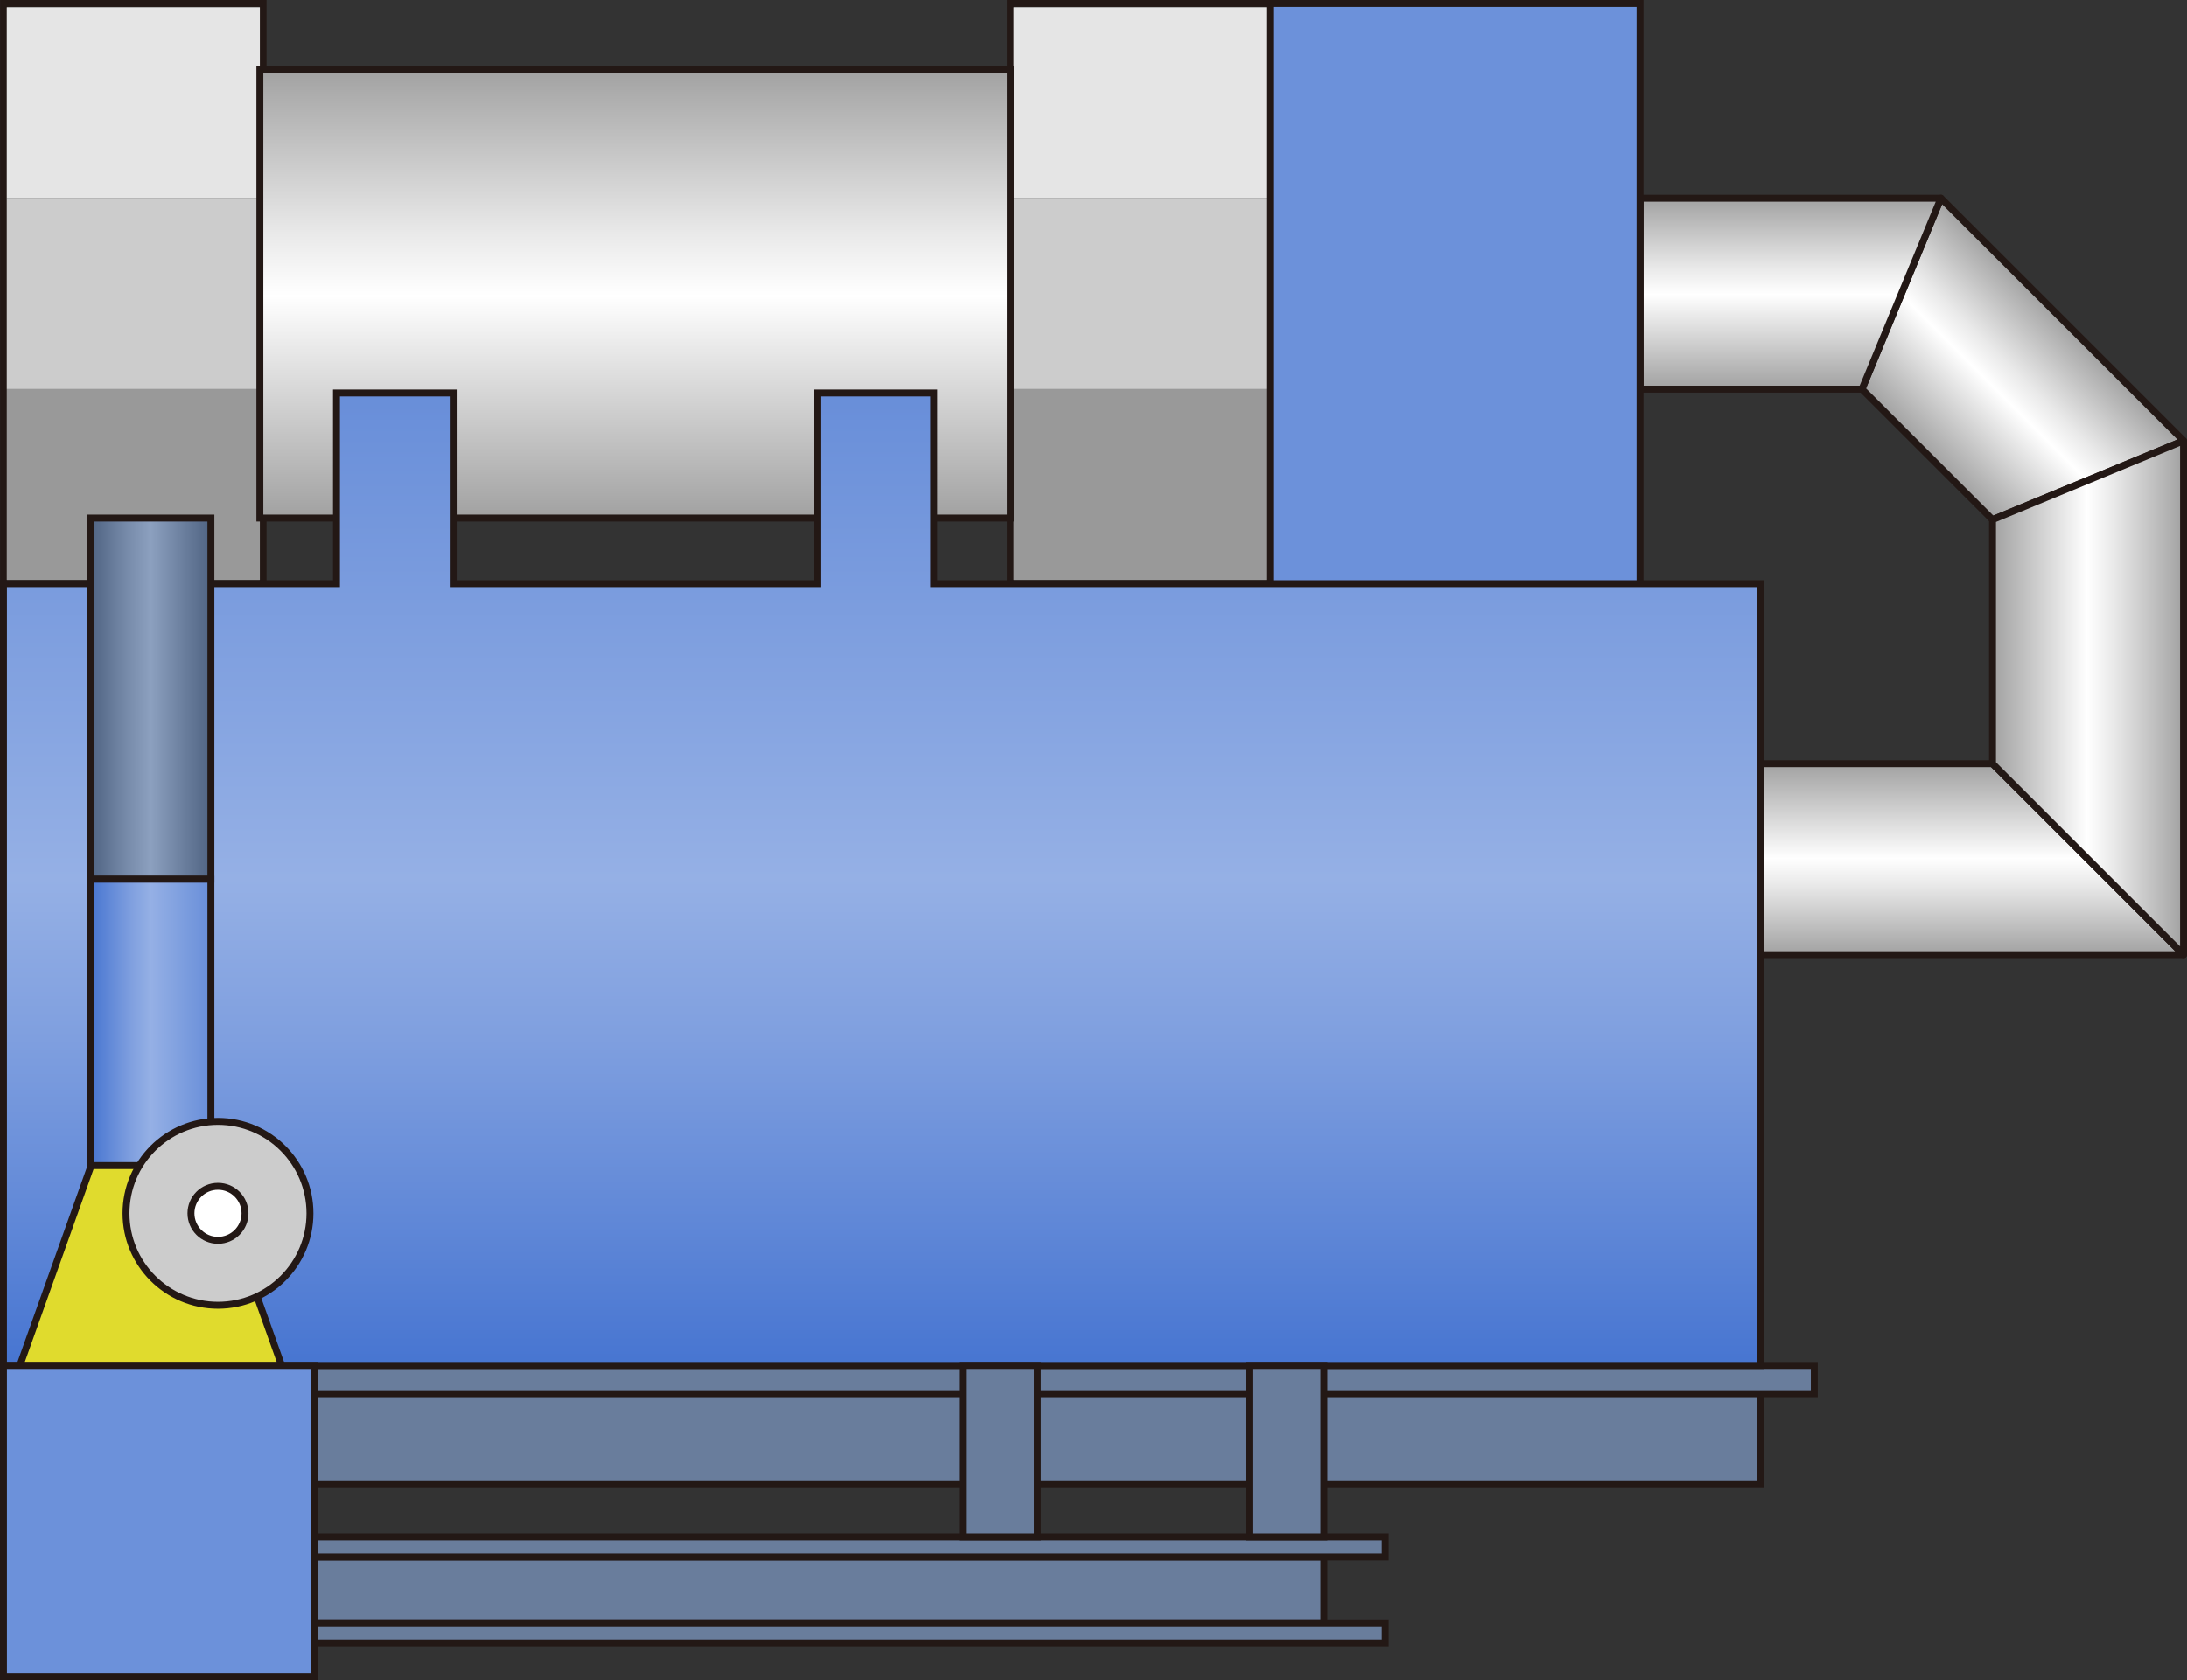 <?xml version="1.0" encoding="UTF-8" standalone="no"?>
<svg
   xmlns:dc="http://purl.org/dc/elements/1.1/"
   xmlns:cc="http://creativecommons.org/ns#"
   xmlns:rdf="http://www.w3.org/1999/02/22-rdf-syntax-ns#"
   xmlns:svg="http://www.w3.org/2000/svg"
   xmlns="http://www.w3.org/2000/svg"
   xmlns:sodipodi="http://sodipodi.sourceforge.net/DTD/sodipodi-0.dtd"
   xmlns:inkscape="http://www.inkscape.org/namespaces/inkscape"
   version="1.1"
   id="图层_1"
   x="0px"
   y="0px"
   width="157.779px"
   height="121.242px"
   viewBox="0 0 157.779 121.242"
   enable-background="new 0 0 157.779 121.242"
   xml:space="preserve"
   sodipodi:docname="加热处理-11.svg"><rect x="0" y="0" width="157.779" height="121.242" fill="#333333" stroke="none"/><defs
   id="defs149" /><sodipodi:namedview
   pagecolor="#ffffff"
   bordercolor="#666666"
   borderopacity="1"
   objecttolerance="10"
   gridtolerance="10"
   guidetolerance="10"
   inkscape:pageopacity="0"
   inkscape:pageshadow="2"
   inkscape:window-width="640"
   inkscape:window-height="480"
   id="namedview147" />
<g
   id="g144">
	
		<rect
   x="22.704"
   y="98.538"
   fill="#697D9C"
   stroke="#231815"
   stroke-width="0.5"
   stroke-miterlimit="10"
   width="104.291"
   height="8.545"
   id="rect2" />
	
		<rect
   x="22.704"
   y="98.538"
   fill="#697D9C"
   stroke="#231815"
   stroke-width="0.5"
   stroke-miterlimit="10"
   width="108.188"
   height="2.037"
   id="rect4" />
	
		<rect
   x="22.704"
   y="112.364"
   fill="#697D9C"
   stroke="#231815"
   stroke-width="0.5"
   stroke-miterlimit="10"
   width="72.817"
   height="4.755"
   id="rect6" />
	
		<rect
   x="22.704"
   y="117.119"
   fill="#697D9C"
   stroke="#231815"
   stroke-width="0.5"
   stroke-miterlimit="10"
   width="77.243"
   height="1.448"
   id="rect8" />
	
		<rect
   x="22.704"
   y="110.916"
   fill="#697D9C"
   stroke="#231815"
   stroke-width="0.5"
   stroke-miterlimit="10"
   width="77.243"
   height="1.448"
   id="rect10" />
	<g
   id="g20">
		
			<rect
   x="0.257"
   y="0.25"
   fill="#4C4C4C"
   stroke="#231815"
   stroke-width="0.5"
   stroke-miterlimit="10"
   width="18.725"
   height="41.881"
   id="rect12" />
		<rect
   x="0.488"
   y="0.527"
   fill="#E5E5E5"
   width="18.261"
   height="13.775"
   id="rect14" />
		<rect
   x="0.488"
   y="14.303"
   fill="#CCCCCC"
   width="18.261"
   height="13.775"
   id="rect16" />
		<rect
   x="0.488"
   y="28.078"
   fill="#999999"
   width="18.261"
   height="13.775"
   id="rect18" />
	</g>
	<g
   id="g30">
		
			<rect
   x="72.895"
   y="0.25"
   fill="#4C4C4C"
   stroke="#231815"
   stroke-width="0.5"
   stroke-miterlimit="10"
   width="18.725"
   height="41.881"
   id="rect22" />
		<rect
   x="73.126"
   y="0.527"
   fill="#E5E5E5"
   width="18.261"
   height="13.775"
   id="rect24" />
		<rect
   x="73.126"
   y="14.303"
   fill="#CCCCCC"
   width="18.261"
   height="13.775"
   id="rect26" />
		<rect
   x="73.126"
   y="28.078"
   fill="#999999"
   width="18.261"
   height="13.775"
   id="rect28" />
	</g>
	<linearGradient
   id="SVGID_1_"
   gradientUnits="userSpaceOnUse"
   x1="45.822"
   y1="37.389"
   x2="45.822"
   y2="4.993">
		<stop
   offset="0"
   style="stop-color:#A1A1A1"
   id="stop32" />
		<stop
   offset="0.495"
   style="stop-color:#FFFFFF"
   id="stop34" />
		<stop
   offset="0.635"
   style="stop-color:#E9E9E9"
   id="stop36" />
		<stop
   offset="0.927"
   style="stop-color:#B0B0B0"
   id="stop38" />
		<stop
   offset="1"
   style="stop-color:#A1A1A1"
   id="stop40" />
	</linearGradient>
	
		<rect
   x="18.749"
   y="4.993"
   fill="url(#SVGID_1_)"
   stroke="#231815"
   stroke-width="0.5"
   stroke-miterlimit="10"
   width="54.146"
   height="32.396"
   id="rect43" />
	<linearGradient
   id="SVGID_2_"
   gradientUnits="userSpaceOnUse"
   x1="139.038"
   y1="32.792"
   x2="148.777"
   y2="23.053">
		<stop
   offset="0"
   style="stop-color:#A1A1A1"
   id="stop45" />
		<stop
   offset="0.495"
   style="stop-color:#FFFFFF"
   id="stop47" />
		<stop
   offset="0.635"
   style="stop-color:#E9E9E9"
   id="stop49" />
		<stop
   offset="0.927"
   style="stop-color:#B0B0B0"
   id="stop51" />
		<stop
   offset="1"
   style="stop-color:#A1A1A1"
   id="stop53" />
	</linearGradient>
	
		<polygon
   fill="url(#SVGID_2_)"
   stroke="#231815"
   stroke-width="0.5"
   stroke-linecap="round"
   stroke-linejoin="round"
   stroke-miterlimit="10"
   points="   157.529,31.805 143.747,37.501 134.33,28.084 140.026,14.302  "
   id="polygon56" />
	<linearGradient
   id="SVGID_3_"
   gradientUnits="userSpaceOnUse"
   x1="129.178"
   y1="28.084"
   x2="129.178"
   y2="14.302">
		<stop
   offset="0"
   style="stop-color:#A1A1A1"
   id="stop58" />
		<stop
   offset="0.495"
   style="stop-color:#FFFFFF"
   id="stop60" />
		<stop
   offset="0.635"
   style="stop-color:#E9E9E9"
   id="stop62" />
		<stop
   offset="0.927"
   style="stop-color:#B0B0B0"
   id="stop64" />
		<stop
   offset="1"
   style="stop-color:#A1A1A1"
   id="stop66" />
	</linearGradient>
	
		<polygon
   fill="url(#SVGID_3_)"
   stroke="#231815"
   stroke-width="0.5"
   stroke-linecap="round"
   stroke-linejoin="round"
   stroke-miterlimit="10"
   points="   140.026,14.302 134.33,28.084 118.328,28.084 118.328,14.302  "
   id="polygon69" />
	
		<linearGradient
   id="SVGID_4_"
   gradientUnits="userSpaceOnUse"
   x1="142.262"
   y1="1275.864"
   x2="142.262"
   y2="1262.082"
   gradientTransform="matrix(1 0 0 -1 0 1330.975)">
		<stop
   offset="0"
   style="stop-color:#A1A1A1"
   id="stop71" />
		<stop
   offset="0.495"
   style="stop-color:#FFFFFF"
   id="stop73" />
		<stop
   offset="0.635"
   style="stop-color:#E9E9E9"
   id="stop75" />
		<stop
   offset="0.927"
   style="stop-color:#B0B0B0"
   id="stop77" />
		<stop
   offset="1"
   style="stop-color:#A1A1A1"
   id="stop79" />
	</linearGradient>
	
		<polygon
   fill="url(#SVGID_4_)"
   stroke="#231815"
   stroke-width="0.5"
   stroke-linecap="round"
   stroke-linejoin="round"
   stroke-miterlimit="10"
   points="   157.529,68.893 143.747,55.11 126.995,55.11 126.995,68.893  "
   id="polygon82" />
	<linearGradient
   id="SVGID_5_"
   gradientUnits="userSpaceOnUse"
   x1="143.747"
   y1="50.349"
   x2="157.529"
   y2="50.349">
		<stop
   offset="0"
   style="stop-color:#A1A1A1"
   id="stop84" />
		<stop
   offset="0.495"
   style="stop-color:#FFFFFF"
   id="stop86" />
		<stop
   offset="0.635"
   style="stop-color:#E9E9E9"
   id="stop88" />
		<stop
   offset="0.927"
   style="stop-color:#B0B0B0"
   id="stop90" />
		<stop
   offset="1"
   style="stop-color:#A1A1A1"
   id="stop92" />
	</linearGradient>
	
		<polygon
   fill="url(#SVGID_5_)"
   stroke="#231815"
   stroke-width="0.5"
   stroke-linecap="round"
   stroke-linejoin="round"
   stroke-miterlimit="10"
   points="   157.529,31.805 157.529,68.893 143.747,55.11 143.747,37.501  "
   id="polygon95" />
	<polyline
   fill="#6C91DA"
   stroke="#231815"
   stroke-width="0.5"
   stroke-miterlimit="10"
   points="91.619,43.247 91.619,0.25    118.322,0.25 118.322,43.247  "
   id="polyline97" />
	<linearGradient
   id="SVGID_6_"
   gradientUnits="userSpaceOnUse"
   x1="63.623"
   y1="98.538"
   x2="63.623"
   y2="28.359">
		<stop
   offset="0"
   style="stop-color:#4775D1"
   id="stop99" />
		<stop
   offset="0.336"
   style="stop-color:#7F9FDF"
   id="stop101" />
		<stop
   offset="0.5"
   style="stop-color:#95B0E5"
   id="stop103" />
		<stop
   offset="1"
   style="stop-color:#688ED9"
   id="stop105" />
	</linearGradient>
	<polygon
   fill="url(#SVGID_6_)"
   stroke="#231815"
   stroke-width="0.5"
   stroke-miterlimit="10"
   points="126.995,42.125    126.995,98.538 0.25,98.538 0.25,42.125 24.276,42.125 24.276,28.359 32.698,28.359 32.698,42.125 58.944,42.125 58.944,28.359    67.366,28.359 67.366,42.125  "
   id="polygon108" />
	<linearGradient
   id="SVGID_7_"
   gradientUnits="userSpaceOnUse"
   x1="6.539"
   y1="50.419"
   x2="15.216"
   y2="50.419">
		<stop
   offset="0"
   style="stop-color:#4F6382"
   id="stop110" />
		<stop
   offset="0.296"
   style="stop-color:#768AA9"
   id="stop112" />
		<stop
   offset="0.5"
   style="stop-color:#8CA0BF"
   id="stop114" />
		<stop
   offset="1"
   style="stop-color:#4F6382"
   id="stop116" />
	</linearGradient>
	
		<rect
   x="6.539"
   y="37.389"
   fill="url(#SVGID_7_)"
   stroke="#231815"
   stroke-width="0.5"
   stroke-miterlimit="10"
   width="8.677"
   height="26.061"
   id="rect119" />
	<linearGradient
   id="SVGID_8_"
   gradientUnits="userSpaceOnUse"
   x1="6.539"
   y1="76.478"
   x2="15.216"
   y2="76.478">
		<stop
   offset="0"
   style="stop-color:#4775D1"
   id="stop121" />
		<stop
   offset="0.336"
   style="stop-color:#7F9FDF"
   id="stop123" />
		<stop
   offset="0.5"
   style="stop-color:#95B0E5"
   id="stop125" />
		<stop
   offset="1"
   style="stop-color:#688ED9"
   id="stop127" />
	</linearGradient>
	
		<rect
   x="6.539"
   y="63.449"
   fill="url(#SVGID_8_)"
   stroke="#231815"
   stroke-width="0.5"
   stroke-miterlimit="10"
   width="8.677"
   height="26.06"
   id="rect130" />
	<polygon
   fill="#E0DB2D"
   stroke="#231815"
   stroke-width="0.5"
   stroke-miterlimit="10"
   points="15.178,84.113 6.577,84.113    1.435,98.538 20.32,98.538  "
   id="polygon132" />
	<circle
   fill="#CCCCCC"
   stroke="#231815"
   stroke-width="0.5"
   stroke-miterlimit="10"
   cx="15.727"
   cy="87.559"
   r="6.636"
   id="circle134" />
	<circle
   fill="#FFFFFF"
   stroke="#231815"
   stroke-width="0.5"
   stroke-miterlimit="10"
   cx="15.727"
   cy="87.559"
   r="1.95"
   id="circle136" />
	
		<rect
   x="0.25"
   y="98.538"
   fill="#6C91DA"
   stroke="#231815"
   stroke-width="0.5"
   stroke-miterlimit="10"
   width="22.454"
   height="22.454"
   id="rect138" />
	
		<rect
   x="69.449"
   y="98.538"
   fill="#697D9C"
   stroke="#231815"
   stroke-width="0.5"
   stroke-miterlimit="10"
   width="5.4"
   height="12.378"
   id="rect140" />
	
		<rect
   x="90.121"
   y="98.538"
   fill="#697D9C"
   stroke="#231815"
   stroke-width="0.5"
   stroke-miterlimit="10"
   width="5.4"
   height="12.378"
   id="rect142" />
</g>
</svg>
